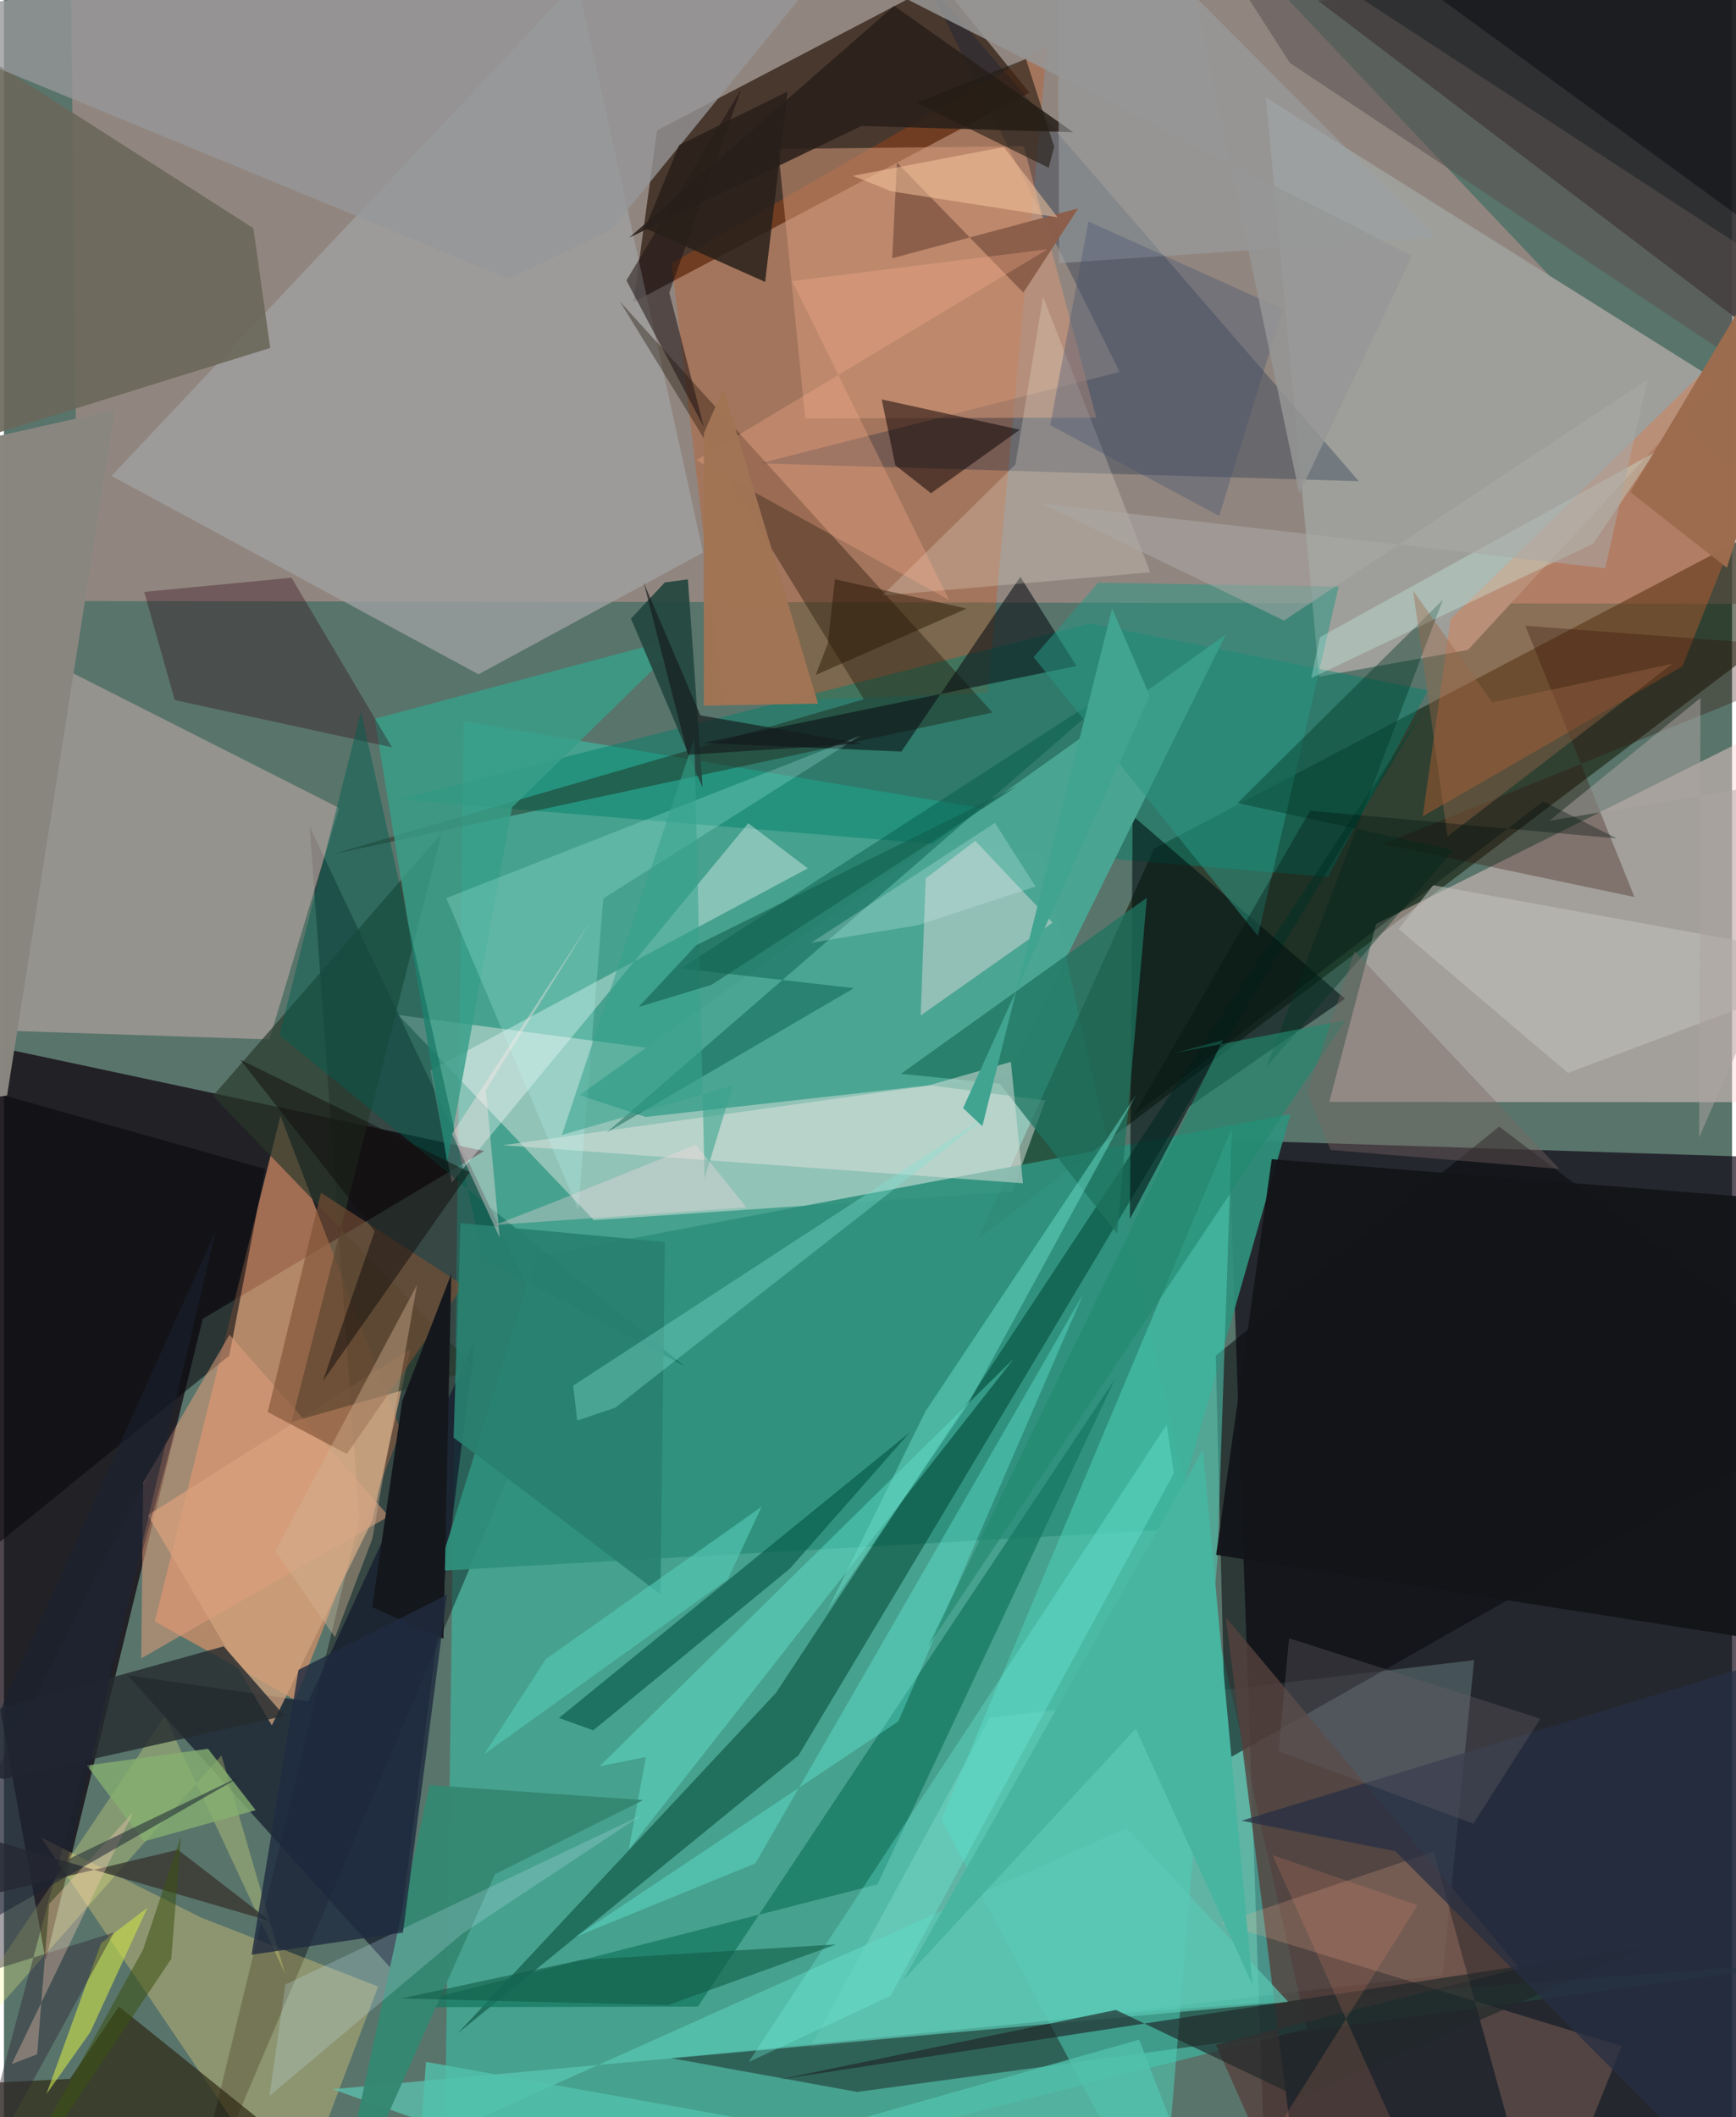 <svg xmlns="http://www.w3.org/2000/svg" width="228" height="278" viewBox="0 0 836 1024"><path fill="#59746b" d="M0 0h836v1024H0z"/><path fill="#0c0211" fill-opacity=".671" d="M592.617 551.458l16.721 478.75L898 1043.775V561.18z"/><path fill="#b7938e" fill-opacity=".596" d="M35.723 290.7L898 292.145 562.664-62 31.892-60.05z"/><path fill="#2fd8ba" fill-opacity=".455" d="M630.206 981.14L212.652 1086l9.76-737.144 276.252 46.377z"/><path fill="#0e030c" fill-opacity=".729" d="M-62 493.912l82.183 454.33 75.97-310.38 136.121-81.156z"/><path fill="#0e1600" fill-opacity=".537" d="M471.428 598.893l399.842-302.3 8.662-56.436-323.536 170.338z"/><path fill="#281409" fill-opacity=".682" d="M315.934 63.102l-11.375 83.03L496.05 44.783 452.79-8.573z"/><path fill="#ffd7d7" fill-opacity=".443" d="M853.052 533.094l-211.942-.099 22.732-86.125L898 329.936z"/><path fill="#dc9168" fill-opacity=".682" d="M191.995 692.086l-58.222-152.427-60.816 244.567 67.9 38.014z"/><path fill="#dee5e2" fill-opacity=".498" d="M487.804 576.311l-202.412 13.832-94.512-99.197 312.893 41.325z"/><path fill="#000308" fill-opacity=".396" d="M269.016 655.443L86.453 1086l85.393-351.215-23.946-334.95z"/><path fill="#2b292b" fill-opacity=".898" d="M635.574.204L865.571-6.71 898-49.28l-20.46 233.31z"/><path fill="#b6a6a3" fill-opacity=".635" d="M162.176 390.781L-62 277.336v219.106l190.392 6.278z"/><path fill="#c6fffb" fill-opacity=".2" d="M695.97 955.28L389.896 990.5l86.945-159.638 234.394-27.915z"/><path fill="#d24b08" fill-opacity=".286" d="M348.03 340.009l-25.048-212.63L504.608 22.426 476.01 335.165z"/><path fill="#12182b" fill-opacity=".71" d="M147.198 822.911l80.72-174.44-39.054 305.395-129.03-143.598z"/><path fill="#2f917d" fill-opacity=".922" d="M210.055 759.786l354.677-19.985 57.745-200.984L257.59 607.68z"/><path fill="#a0a2a3" fill-opacity=".761" d="M229.587 326.133L52.074 230.195 277.384-9.034l60.814 276.269z"/><path fill="#9e9f9a" fill-opacity=".992" d="M828.57 184.102L708.25 314.318l-72.001 12.965-25.72-280.09z"/><path fill="#02826c" fill-opacity=".467" d="M640.538 424.136l48.303-90.222-163.39-32.372L191 386.66z"/><path fill="#fd6a2a" fill-opacity=".298" d="M898 105.646l-85.971 216.612-125.66 72.592 13.493-95.498z"/><path fill="#06080c" fill-opacity=".541" d="M586.229 655.658l4.903 195.564L898 677.156 723.354 544.887z"/><path fill="#fbdc7d" fill-opacity=".318" d="M181.014 960.817l-40.96 108.229-122.1-180.325 77.507 38.767z"/><path fill="#031c3c" fill-opacity=".278" d="M445.882-9.506l209.56 242.243-289.658-8.63 173.943-44.218z"/><path fill="#24433c" fill-opacity=".671" d="M412.759 1011.784l468.959-63.493-337.61 25.234-221.766 21.851z"/><path fill="#014534" fill-opacity=".533" d="M384.41 848.96L687.9 341.606l-314.477 477.25L219.505 983.47z"/><path fill="#190e01" fill-opacity=".365" d="M158.281 413.35l257.726-75.142-118.077-192.44 180.314 198.85z"/><path fill="#4fd0ba" fill-opacity=".529" d="M594.12 545.408l-7.11 209.007-26.92 325.982-106.605-200.304z"/><path fill="#cfa17c" fill-opacity=".761" d="M196.722 652.404l-127.14 80.46 60.007 101.641 48.656-99.209z"/><path fill="#28382b" fill-opacity=".682" d="M211.73 403.122L101.09 530.06l127.383 132.248-89.34 25.41z"/><path fill="#6b675a" fill-opacity=".91" d="M128.8 168.288L-62 227.712-4.653 30.27l125.34 80.112z"/><path fill="#000e11" fill-opacity=".576" d="M573.545 535.096l-28.85 54.511 1.316-195.076 102.712 88.52z"/><path fill="#177962" fill-opacity=".753" d="M422.563 911.415L537.61 666.757 335.73 970.52l-145.621.31z"/><path fill="#4aa593" fill-opacity=".988" d="M278.37 529.722l312.656-222.721-105.49 213.68-175.03 19.543z"/><path fill="#fdfefe" fill-opacity=".365" d="M216.636 571.934l-10.328-54.183 182.578-97.762-28.79-21.815z"/><path fill="#d39778" fill-opacity=".541" d="M493.308 70.691l-118.766 1.345 13.098 130.359 140.795-.434z"/><path fill="#379e89" fill-opacity=".82" d="M179.36 347.677l151.65-40.45-85.198 83.276-31.436 171.685z"/><path fill="#2c2611" fill-opacity=".675" d="M199.225 1086L55.613 970.469l-23.612 34.997-94.001 4.848z"/><path fill="#d8d8d8" fill-opacity=".506" d="M507.287 446.26l-37.373-39.566-24.012 18.13-2.417 66.327z"/><path fill="#56423d" fill-opacity=".808" d="M733.262 952.015L591.135 782.259 629.456 1086 586.3 988.936z"/><path fill="#1e7460" fill-opacity=".745" d="M552.933 434.178l-118.975 85.186 47.818 4.823 56.764 72.505z"/><path fill="#29201a" fill-opacity=".867" d="M414.88 60.919l-112.412 54.03L430.63 2.864l86.601 61.08z"/><path fill="#fdfe86" fill-opacity=".267" d="M77.819 830.063l58.194 124.55-30.8-105.568L-62 1037.97z"/><path fill="#035443" fill-opacity=".6" d="M285.091 836.903l-16.614-5.986 169.86-138.258-58.114 66.001z"/><path fill="#2e0412" fill-opacity=".333" d="M187.721 361.46l-48.602-82.046-71.293 6.859 14.814 52.326z"/><path fill="#dce2dd" fill-opacity=".518" d="M446.528 525.213l-205.161 28.693 251.591 18.404-5.837-58.728z"/><path fill="#969798" fill-opacity=".78" d="M293.603 111.34L430.565-56.75-62 8.619l306.092 126.177z"/><path fill="#5ac8b5" fill-opacity=".698" d="M216.02 1030.777l-57.024-20.3 462.42-42.159-78.258-84.202z"/><path fill="#025948" fill-opacity=".435" d="M411.208 477.939L291.52 547.814l253.817-220.203-217.931 140.786z"/><path fill="#0a0000" fill-opacity=".51" d="M424.64 193.19l66.818 14.646-42.987 30.732-17.256-13.577z"/><path fill="#73ffec" fill-opacity=".329" d="M302.31 894.4l8.251-44.615-22.38 4.483 200.431-197.24z"/><path fill="#262c2f" fill-opacity=".812" d="M135.702 829.891l-29.42-33.602L-62 843.058l61.755 17.415z"/><path fill="#0a0a0e" fill-opacity=".588" d="M108.994 655.694l-130.908 106.29L-62 512.332l188.34 53.076z"/><path fill="#df9e7a" fill-opacity=".541" d="M67.314 717.119l-.91 84.993 119.781-68.724-77.07-87.82z"/><path fill="#090f14" fill-opacity=".573" d="M518.83 322.12l-27.13-43.143-57.548 84.535-96.049-4.18z"/><path fill="#ebe6d5" fill-opacity=".259" d="M424.908 288.06l129.643-11.259-51.869-133.292-13.387 81.188z"/><path fill="#244740" fill-opacity=".941" d="M319.704 281.703l11.168-1.473 7.099 100.624-34.632-81.663z"/><path fill="#fab599" fill-opacity=".208" d="M691.642 895.554L744.048 1086l38.573-96.4-194.082-59.339z"/><path fill="#2b9784" fill-opacity=".525" d="M529.344 281.818l-31.22 36.007 108.5 134.84 39.057-168.931z"/><path fill="#7e4f33" fill-opacity=".608" d="M222.254 621.677l-56.34 81.573-38.3-20.3 25.744-106.096z"/><path fill="#898680" fill-opacity=".992" d="M1.508 529.865L-62 539.362V224.156l115.743-25.922z"/><path fill="#6af7e5" fill-opacity=".341" d="M363.54 901.258l158.47-275.18-89.412 206.583-156.175 104.177z"/><path fill="#bbfff6" fill-opacity=".22" d="M289.942 434.56L277.85 585.162 213.967 434.38l200.5-78.627z"/><path fill="#9ca1a5" fill-opacity=".561" d="M510.43 127.312L509.867-62l50.891 44.77 131.616 132.067z"/><path fill="#202728" fill-opacity=".651" d="M537.905 972.132l89.26 42.62 168.817-73.41-421.125 64.45z"/><path fill="#320f04" fill-opacity=".306" d="M788.804 433.87L667.07 408.267 898 314.789 736.01 302.68z"/><path fill="#1d1211" fill-opacity=".529" d="M356.7 43.048l-55.57 92.592 37.442 70.853-16.703-64.936z"/><path fill="#358871" fill-opacity=".988" d="M205.846 863.405l103.376 7.23-71.685 35.833L157.62 1086z"/><path fill="#383630" fill-opacity=".78" d="M128.956 929.227L84.149 894.65-62 929.606v-56.027z"/><path fill="#005e50" fill-opacity=".459" d="M172.715 344.184L133.289 500.63l196.158 160.275-97.542-52.038z"/><path fill="#5c5253" fill-opacity=".549" d="M869.7 138.246L562.76-62l59.325 92.43L898 214.152z"/><path fill="#c7dc4d" fill-opacity=".631" d="M41.776 982.874l-21.268 30.009 26.501-73.069 22.44-17.184z"/><path fill="#003424" fill-opacity=".404" d="M610.74 516.124l85.338-225.975-99.33 98.238 104.593 22.771z"/><path fill="#281f1a" fill-opacity=".839" d="M379.09 44.23l-10.858 92.134-58.11-25.987 16.55-40.217z"/><path fill="#68dac6" fill-opacity=".506" d="M466.26 679.391l-67.93 99.659 47.451-96.384 101.946-153.09z"/><path fill="#8c5f4a" fill-opacity=".973" d="M432.013 78.62l-2.302 46.29 89.998-24.13-26.547 40.748z"/><path fill="#298170" fill-opacity=".91" d="M317.593 771.096L217.525 695.32l3.355-103.725 98.891 9.102z"/><path fill="#262e43" fill-opacity=".718" d="M844.743 1067.838L673.121 895.356l-74.416-14.754L898 789.627z"/><path fill="#cffff4" fill-opacity=".29" d="M768.856 262.933l-136.438 65.04 4.222-19.791 161.86-89.37z"/><path fill="#c3c1bb" fill-opacity=".545" d="M674.74 449.342l81.877 69.605L898 465.727l-206.586-37.579z"/><path fill="#52c2ac" fill-opacity=".8" d="M579.33 1064.516l-375.157-67.261-6.46 88.745 351.445-99.459z"/><path fill="#ffb48d" fill-opacity=".298" d="M381.301 135.954l123.676-15.429-169.902 102.053 122.129 67.59z"/><path fill="#c8e9fd" fill-opacity=".227" d="M128.453 1013.706l93.313-78.445 86.48-57.216-172.107 81.792z"/><path fill="#14171c" d="M212.585 792.577l3.813-176.342-23.71 61.345-14.554 99.777z"/><path fill="#71f1e0" fill-opacity=".31" d="M565.97 712.57l-3.49-23.485-202.167 308.21 68.605-31.967z"/><path fill="#82e4d6" fill-opacity=".353" d="M478.666 537.51l-182.94 143.349-18.394 6.192-1.952-16.86z"/><path fill="#121419" fill-opacity=".949" d="M613.315 560.658L898 583.278v217.37l-311.583-48.624z"/><path fill="#d4b493" fill-opacity=".408" d="M131.296 750.268l68.523-128.796-21.535 122.568-18.14 47.874z"/><path fill="#05060e" fill-opacity=".443" d="M894.105-24.181l-26.287 149.74.287.145L610.813-62z"/><path fill="#1f2b40" fill-opacity=".804" d="M193.031 934.7l21.258-163.409-71.803 36.379-22.704 137.748z"/><path fill="#135f49" fill-opacity=".624" d="M279.398 947.949l123.138-7.497-81.323 29.377-129.23-3.233z"/><path fill="#a07455" fill-opacity=".984" d="M393.84 340.33l-55.24.98-.036-131.678 9.508-21.851z"/><path fill="#110e0b" fill-opacity=".494" d="M154.305 667.916l71.017-100.946-111.016-54.47 65.049 82.98z"/><path fill="#ffe9e7" fill-opacity=".384" d="M239.833 598.632l-23.065-50.196 67.112-102.993-50.73 81.778z"/><path fill="#86b070" fill-opacity=".792" d="M121.77 875.523l-54.11 15.126-27.549-36.741 58.614-8.072z"/><path fill="#435371" fill-opacity=".357" d="M587.925 249.601L618.67 149.51l-94.02-42.38-18.5 98.498z"/><path fill="#2d2534" fill-opacity=".431" d="M-62 970.512l115.297-35.877-70.319 128.466L84.827 684.033z"/><path fill="#23896f" fill-opacity=".643" d="M589.637 503.08L447.163 796.153l201.962-302.704-82.65 15.84z"/><path fill="#ffd0b7" fill-opacity=".337" d="M16.07 993.551l5.813-72.744 40.57-44.155L3.744 998.31z"/><path fill="#56cab7" fill-opacity=".612" d="M232.382 848.411l117.74-84.553 16.452-35.146-104.402 73.684z"/><path fill="#796662" fill-opacity=".4" d="M630.543 528.273l22.875-68.19 99.025 105.274-110.704-9.16z"/><path fill="#afa5a3" fill-opacity=".494" d="M898 372.028l-150.353 24.94 73.1-59.417-.687 212.582z"/><path fill="#ff9775" fill-opacity=".161" d="M683.881 921.484L580.371 1086l104.142-30.974-70.867-157.824z"/><path fill="#37a28e" fill-opacity=".561" d="M333.988 357.157L269.89 548.95l82.71-23.914-13.658 44.877z"/><path fill="#9b6847" fill-opacity=".408" d="M720.048 339.761l87.16-18.77-108.84 83.493-16.621-118.718z"/><path fill="#fdcda4" fill-opacity=".478" d="M410.663 85.04l18.694 7.498 80.335 12.558-26.02-33.963z"/><path fill="#656065" fill-opacity=".349" d="M616.627 847.016l5.078-54.642 121.567 38.907-32.412 50.76z"/><path fill="#00110e" fill-opacity=".345" d="M744.64 387.58l35.651 17.955-148.407-13.41-85.437 147.377z"/><path fill="#3d5113" fill-opacity=".545" d="M67.317 942.927L-11.86 1086l92.797-138.565 4.68-59.229z"/><path fill="#231300" fill-opacity=".443" d="M392.722 326.45l73.015-32.112-63.755-14.16-3.37 30.95z"/><path fill="#969696" fill-opacity=".839" d="M626.642 238.694L575.557-5.538l-157.03-4.178 262.605 133.462z"/><path fill="#ffdde2" fill-opacity=".329" d="M265.766 581.506l68.974-27.824 24.45 30.3-121.576 8.478z"/><path fill="#40a491" d="M536.107 294.394l-62.793 250.313-9.307-8.77 90.296-199.408z"/><path fill="#9c6c4e" fill-opacity=".984" d="M898 51.395v17.299l-64.498 205.941-46.734-36.631z"/><path fill="#115f4f" fill-opacity=".592" d="M342.311 476.327l148.006-96.17-155.462 77.058-27.863 29.841z"/><path fill="#1a2232" fill-opacity=".522" d="M117.432 857.629l-86.495 41.707 71.443-303.833L-62 960.55z"/><path fill="#aba9a7" fill-opacity=".541" d="M795.035 183.627L619.252 300.121l-117.174-56.583 272.6 31.334z"/><path fill="#231b13" fill-opacity=".592" d="M494.39 28.504l-52.938 21.172 63.964 31.477 2.653-10.19z"/><path fill="#cfeff1" fill-opacity=".263" d="M479.422 398.021l19.66 30.795-57.094 18.72-51.518 8.46z"/><path fill="#48b5a1" d="M580.007 701.158l24.03 258.905-56.508-123.97-112.557 121.804z"/><path fill="#161d1e" fill-opacity=".678" d="M415.035 359.624L336.9 345.999l-27.428-64.23 21.399 83.295z"/></svg>